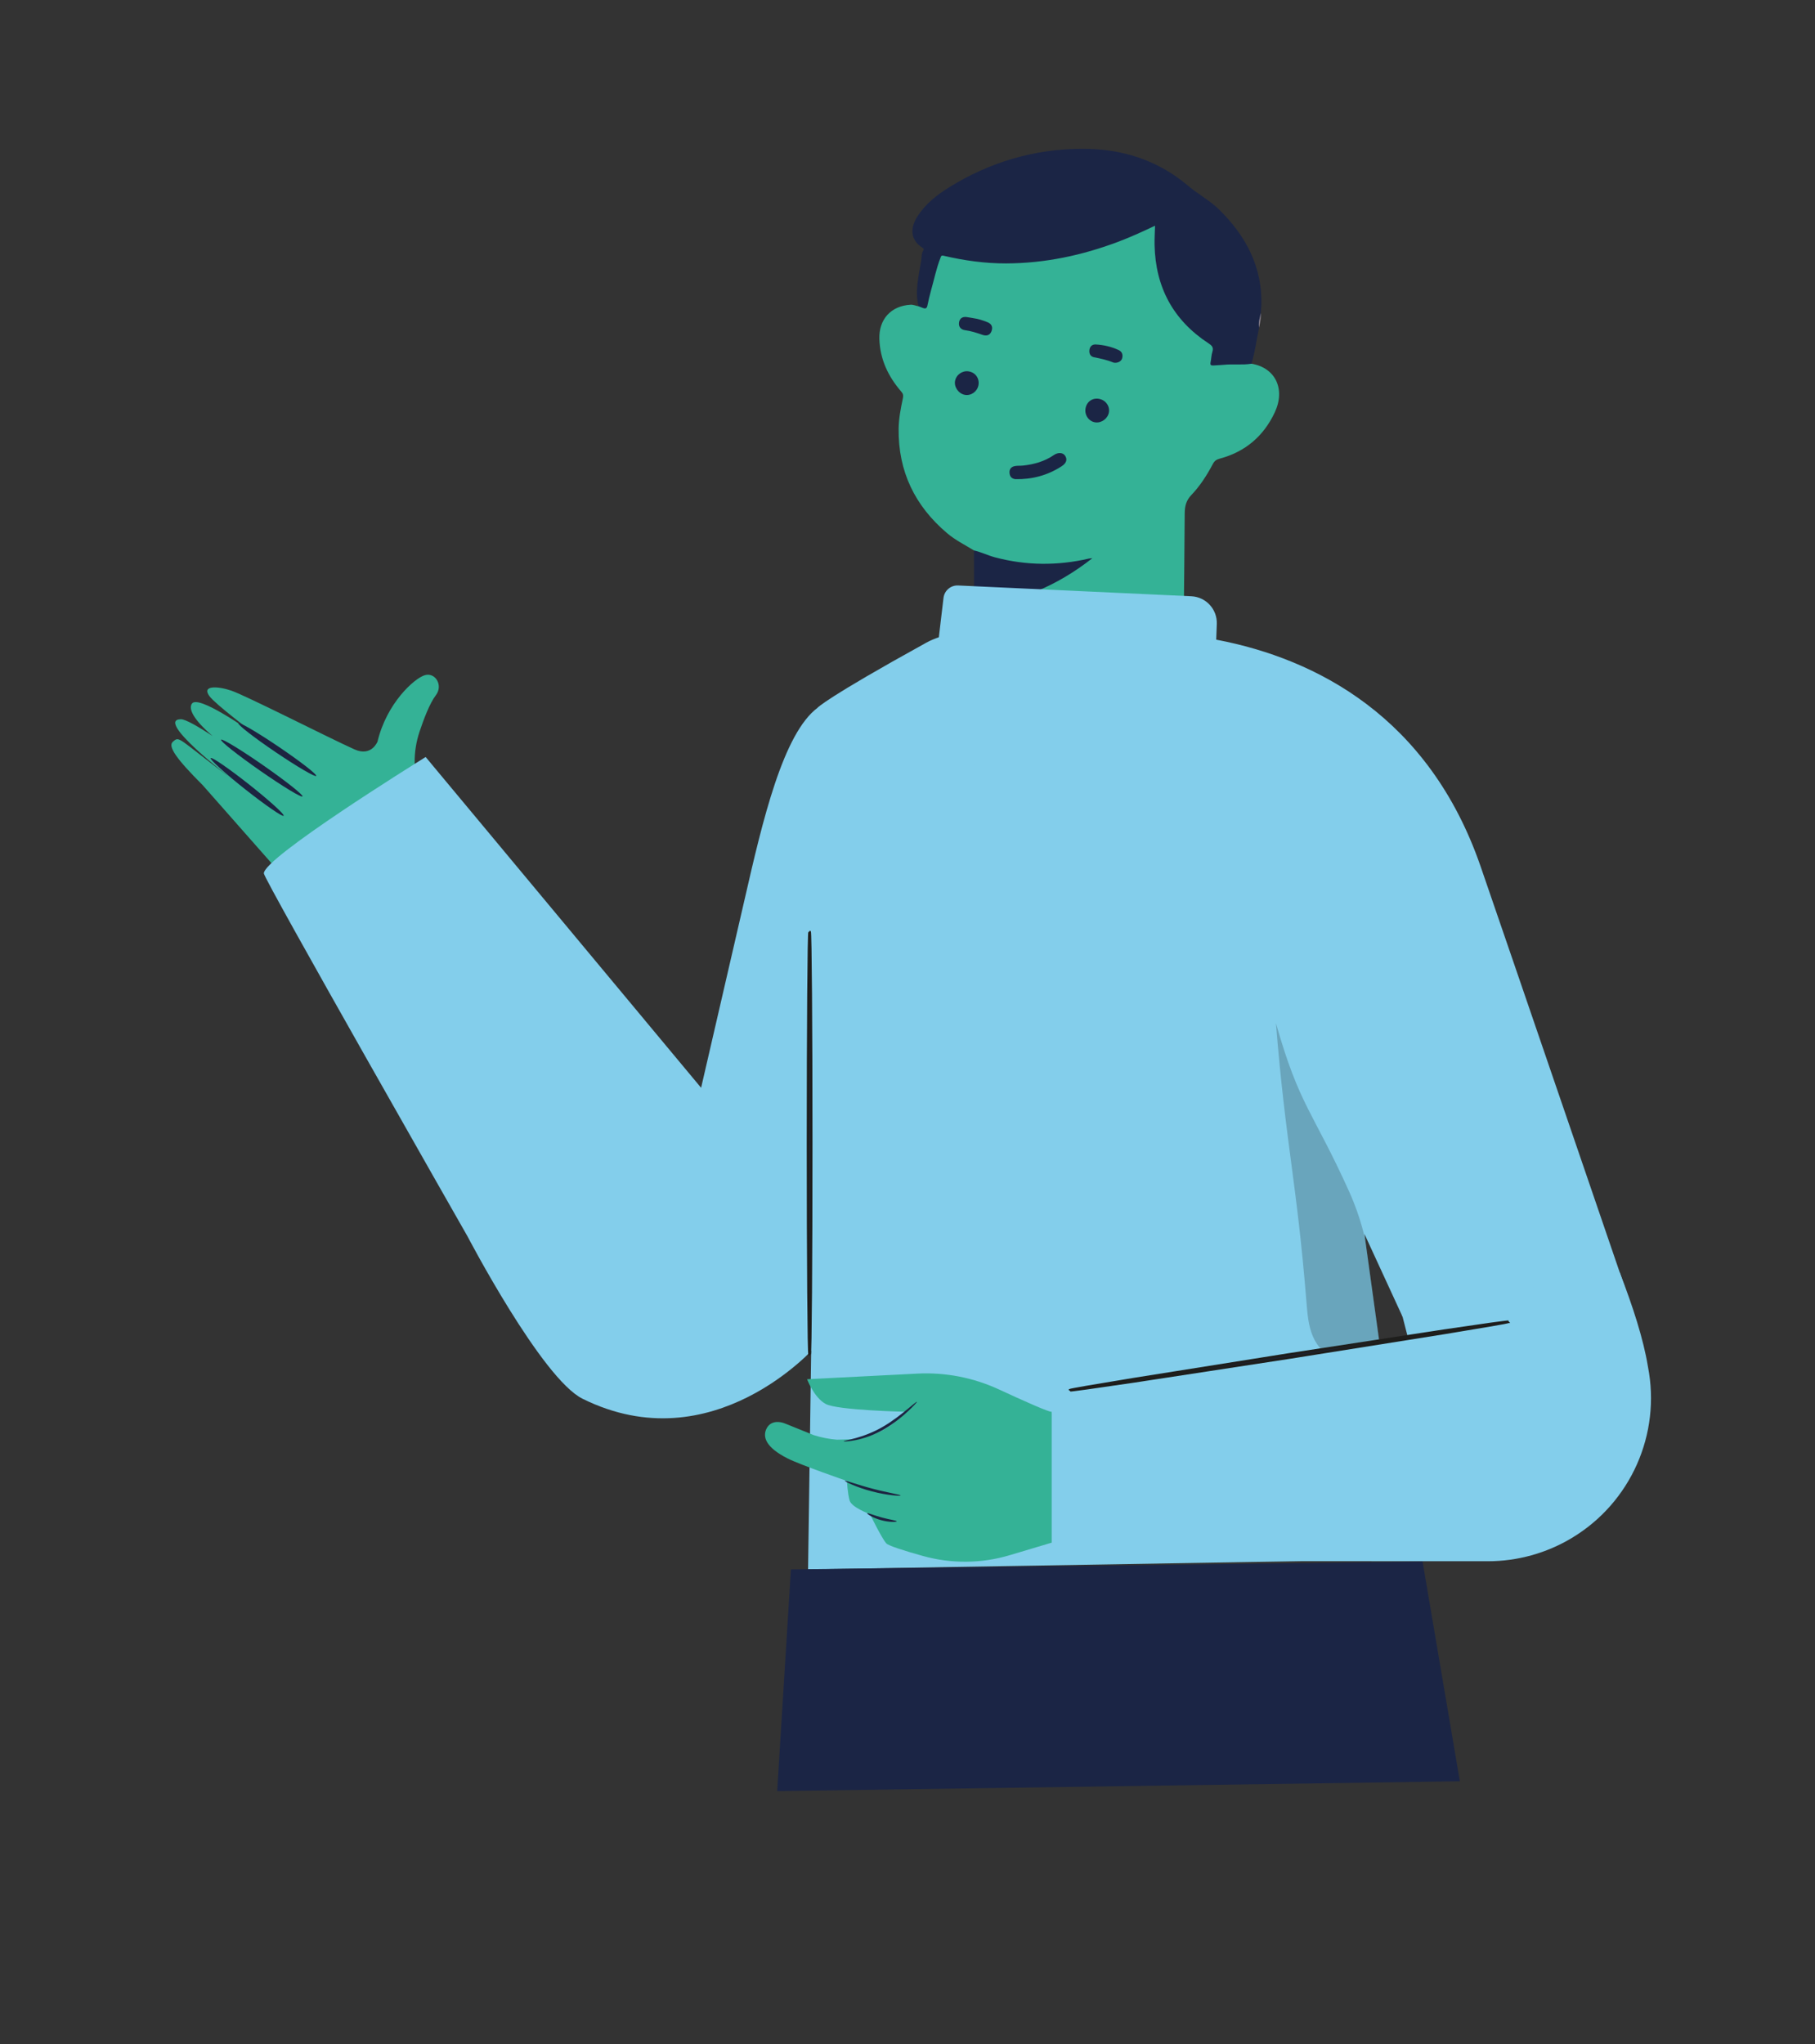 <?xml version="1.0" encoding="UTF-8"?>
<svg id="Capa_1" data-name="Capa 1" xmlns="http://www.w3.org/2000/svg" viewBox="0 0 706.89 796.08">
  <rect x="0" y="0" width="706.89" height="796.08" fill="#333333" stroke="none"/>
  <defs>
    <style>
      .cls-1 {
        fill: #83ceeb;
      }

      .cls-2 {
        opacity: .2;
      }

      .cls-3 {
        fill: #34b296;
      }

      .cls-4 {
        fill: #8b8390;
      }

      .cls-5 {
        fill: #fbfbfb;
      }

      .cls-6 {
        fill: #1b2545;
      }

      .cls-7 {
        stroke: #1e1e1c;
        stroke-miterlimit: 10;
      }

      .cls-7, .cls-8 {
        fill: #1d2441;
      }
    </style>
  </defs>
  <g id="OYJhNN">
    <g>
      <path class="cls-3" d="M379.34,214.35c-3.53-2.17-7.26-4-10.46-6.71-12.57-10.65-19.08-24.08-18.89-40.67,.05-4.05,.84-7.98,1.66-11.9,.23-1.12,.08-1.75-.65-2.59-5.08-5.87-8.25-12.55-8.51-20.44-.26-7.7,4.53-12.94,12.15-13.37,1.13-.06,2.04,.43,3.07,.59,.31-.2,.67-.31,1.01-.2,1.45,.48,1.77-.36,2.09-1.54,1.38-5.09,2.49-10.26,4.12-15.29,.2-.6,.43-1.19,.65-1.79,.43-1.18,1.16-1.65,2.45-1.3,2.93,.8,5.96,1.09,8.94,1.58,14.34,2.34,28.51,1.24,42.53-2.24,9.52-2.37,18.77-5.55,27.55-10.01,.5-.26,1.02-.48,1.55-.68,1.29-.5,1.85-.05,1.83,1.31-.04,2.25-.24,4.5-.16,6.76,.57,15.97,7.27,28.56,20.78,37.31,1.62,1.05,2.08,2.19,1.78,4.03-.74,4.56-.68,4.49,3.87,4.27,3.57-.17,7.16-.62,10.72,.17,9.27,1.53,13.34,9.85,9.05,18.98-4.34,9.23-11.49,15.34-21.42,17.98-1.27,.34-2.04,.88-2.66,2.04-2.31,4.37-4.97,8.55-8.39,12.12-2.04,2.12-2.57,4.4-2.59,7.18-.06,14.25-.27,28.5-.4,42.75-.07,8.07-.13,16.14-.12,24.22,0,1.92-.45,2.84-2.66,2.79-8.98-.2-17.97-.23-26.95-.33-8.14-.09-16.29-.21-24.43-.29-8.84-.08-17.69-.13-26.53-.18-.95,0-1.33-.3-1.31-1.37,.17-10.46,.27-20.91,.39-31.37,.59-.77,1.49-.73,2.31-.82,12.24-1.36,23.51-5.52,34.04-11.79,2.67-1.59,5.03-3.62,7.63-5.32,.25-.07-.15-.37,.01-.14,.03,.04-.02,.09-.17,.12-6.33,1.58-12.77,2.09-19.27,1.87-6.86-.23-13.57-1.33-20.08-3.55-1.59-.54-3.22-1.04-4.54-2.16Z"/>
      <path class="cls-6" d="M487.4,141.64c-3.6,.59-7.25,.04-10.87,.43-1.32,.14-2.66,.14-3.99,.25-.93,.07-1.26-.25-1.06-1.21,.28-1.38,.3-2.83,.72-4.16,.53-1.7-.25-2.42-1.56-3.28-13.77-9.02-20.61-21.88-20.97-38.25-.05-2.43,.11-4.87,.18-7.52-4.77,2.26-9.48,4.42-14.34,6.25-14.07,5.3-28.54,8.38-43.63,8.43-8.27,.03-16.37-1.12-24.38-2.99-1-.23-1,.27-1.23,.87-1.62,4.12-2.47,8.46-3.68,12.7-.55,1.95-.99,3.94-1.41,5.93-.23,1.08-.84,1.17-1.7,.86-.59-.21-1.17-.47-1.76-.7-1.44-6,.09-11.83,1.05-17.68,.22-1.36,.04-2.82,.85-4.08,.38-.6-.15-.87-.56-1.14-4.85-3.27-4.38-7.92-1.78-12.02,3.09-4.87,7.53-8.37,12.34-11.36,15.85-9.85,33.17-14.96,51.8-15.03,15.34-.06,29.28,4.25,41.28,14.38,3.9,3.3,8.54,5.75,12.23,9.41,10.36,10.25,16.76,22.23,16.33,37.21-.03,.98-.18,1.96-.27,2.94,.09,1.92-.74,3.75-.61,5.68-.96,4.7-1.59,9.47-2.97,14.08Z"/>
      <path class="cls-6" d="M379.34,214.35c2.81,.63,5.38,1.94,8.16,2.68,12.17,3.23,24.34,3.32,36.58,.49,.25-.06,.52-.06,1.36-.15-13.87,10.91-28.99,17.22-46.05,18.78-.02-7.27-.03-14.53-.05-21.8Z"/>
      <path class="cls-4" d="M490.38,127.56c-.36-1.95,.33-3.79,.61-5.68,.23,1.94-.27,3.8-.61,5.68Z"/>
      <path class="cls-6" d="M395.45,186.59c-1.55-.19-2.22-1.15-2.28-2.58-.06-1.43,.77-2.27,2.08-2.51,1.02-.2,2.1-.09,3.15-.2,4.32-.46,8.41-1.6,12.05-4.1,1.64-1.12,3.48-1,4.33,.2,1.04,1.47,.59,2.95-1.35,4.2-5.47,3.53-11.49,5.12-17.97,4.99Z"/>
      <path class="cls-6" d="M377.28,144.62c2.62,.42,4.27,2.75,3.8,5.36-.44,2.47-2.83,4.19-5.24,3.79-2.47-.42-4.33-3.03-3.87-5.44,.47-2.44,2.86-4.1,5.31-3.71Z"/>
      <path class="cls-6" d="M427.88,155.29c2.61,.37,4.43,2.76,4.01,5.26-.4,2.4-2.81,4.22-5.22,3.93-2.51-.29-4.31-2.75-3.9-5.35,.41-2.6,2.56-4.22,5.11-3.85Z"/>
      <path class="cls-6" d="M378.97,123.88c1.96,.26,3.82,.87,5.65,1.6,1.71,.69,2.14,2.01,1.5,3.59-.64,1.61-2.05,1.83-3.52,1.31-2.19-.77-4.38-1.48-6.7-1.79-1.8-.24-2.64-1.45-2.37-3.1,.26-1.62,1.48-2.29,3.15-1.99,.76,.14,1.52,.25,2.29,.37Z"/>
      <path class="cls-6" d="M433.71,141.2c-2.38-.99-4.97-1.56-7.59-2.08-1.48-.29-2-1.44-1.82-2.87,.18-1.41,1.14-2.18,2.45-2.11,3.1,.16,6.11,.87,8.94,2.18,1.35,.62,1.71,1.84,1.36,3.19-.32,1.25-1.83,1.98-3.34,1.7Z"/>
    </g>
  </g>
  <g>
    <path class="cls-3" d="M116.66,348.52l-37.7-42.75c-10.2-10.19-13.68-15.11-11.65-16.9,2.71-2.38,1.56-1.59,22.73,14.3,0,0-30.01-22.94-19.61-23.09,1.83-.03,6.92,2.95,12.38,6.53-7.43-6.32-9.48-10.56-8.07-12.6,2.42-3.51,20.78,9.22,29.23,15.35-6.91-5.15-20.07-15.14-22.4-18.27-3.17-4.28,3.26-3.94,8.5-2.15,5.88,2.01,38.38,18.59,48.01,22.89,6.62,2.96,8.95-3.04,8.95-3.04,3.54-14.89,14.25-24.59,18.39-25.85,4.14-1.26,7.26,3.99,4.34,7.78-2.36,3.06-4.75,9.35-6.34,14.14-1.32,3.95-1.99,8.07-1.92,12.2,.08,4.81,.34,8.88,.65,12.33l34.44,47.28-57.61,33.41-22.3-41.56Z"/>
    <path class="cls-8" d="M110.48,317.67c-.39,.54-7.08-4.07-14.96-10.29-7.87-6.22-13.9-11.68-13.46-12.18,.44-.5,7.13,4.1,14.96,10.29,7.82,6.18,13.85,11.64,13.46,12.18Z"/>
    <path class="cls-8" d="M117.82,310.15c-.38,.55-7.79-3.96-16.55-10.06-8.76-6.11-15.56-11.49-15.18-12.04,.38-.55,7.79,3.96,16.55,10.06,8.76,6.1,15.56,11.49,15.18,12.04Z"/>
    <path class="cls-8" d="M123.15,302.15c-.37,.55-7.46-3.6-15.82-9.26-8.37-5.67-14.85-10.7-14.47-11.25,.37-.55,7.46,3.59,15.82,9.26,8.36,5.66,14.84,10.7,14.47,11.25Z"/>
  </g>
  <path class="cls-3" d="M157.97,294.36l137.33,174.16-31.45,73.22s-37.67-8.34-49.09-24.21c-11.42-15.87-105.47-190.56-105.47-190.56l48.68-32.61Z"/>
  <path class="cls-5" d="M413.01,545.89c-.06,.06-1.23-.83-3.3-2.51-1.02-.85-2.28-1.87-3.83-2.96-1.53-1.1-3.21-2.44-5.23-3.7-1.97-1.32-4.14-2.75-6.58-4.1-2.37-1.47-5.05-2.78-7.83-4.22-5.65-2.71-12.03-5.32-18.95-7.42-6.94-2.04-13.71-3.36-19.92-4.2-3.11-.32-6.07-.7-8.86-.77-2.78-.2-5.38-.2-7.75-.18-2.37-.06-4.51,.14-6.4,.22-1.89,.06-3.5,.22-4.82,.37-2.64,.26-4.12,.37-4.13,.28-.01-.08,1.43-.35,4.07-.76,1.32-.22,2.93-.45,4.83-.58,1.89-.15,4.04-.41,6.43-.41,2.39-.08,5.01-.13,7.82,.03,2.81,.03,5.8,.37,8.95,.67,6.27,.78,13.13,2.08,20.14,4.14,6.99,2.13,13.43,4.8,19.1,7.59,2.79,1.48,5.48,2.84,7.85,4.36,2.44,1.41,4.59,2.89,6.55,4.27,2,1.31,3.65,2.71,5.15,3.87,1.51,1.15,2.74,2.23,3.72,3.14,1.98,1.79,3.04,2.81,2.98,2.87Z"/>
  <path class="cls-1" d="M273.06,423.6l19.54-84.6c7.47-31.81,16.33-62.39,31.2-66.01v9.85l-6.37,241.71s-39.81,45.33-90.56,20.13c-15.86-7.87-44.79-63.23-44.79-63.23,0,0-79.32-139.07-79.32-141.34,0-6.12,58.81-42.68,63.02-45.32l107.28,128.81Z"/>
  <path class="cls-1" d="M473.98,249.15c38.81,7.44,82.51,30.08,102.61,88.06,7.34,21.18,60.79,177.39,60.79,177.39l-91.14-1.89-14.84-32.21,7.24,52.24,6.18,74.54-230.1,3.87,1.61-112.28,2.21-223.34s2.59-3.39,42.26-25.28c24.65-13.6,113.18-1.11,113.18-1.11Z"/>
  <g class="cls-2">
    <path d="M496.94,398.44c3.78,47.15,8.13,61.71,11.91,108.86,.36,4.45,.73,9,2.48,13.11,1.75,4.11,5.14,7.79,9.52,8.68,6.7,1.36,15.41,6.21,17.31-.36l-6.36-45.41s-1.5-8.54-6.28-19.16c-14.12-31.35-19.35-33.18-28.57-65.7"/>
  </g>
  <path class="cls-1" d="M361.28,285.03l.58-4.93,5.61-47.28c.34-2.85,2.82-4.96,5.69-4.83l90.82,4.2c5.71,.26,10.14,5.08,9.93,10.79l-1.01,27.39-26.9,37.93-40.47,7.86"/>
  <path class="cls-7" d="M315.32,362.88c.34,0,.62,36.86,.62,82.31s-.28,82.32-.62,82.32-.62-36.85-.62-82.32,.28-82.31,.62-82.31Z"/>
  <g>
    <g>
      <g>
        <path class="cls-1" d="M636.21,531.43c7.54,39.2-22.27,75.66-62.18,76.06l-180.35-2,4.74-58.4,154.63-23.06"/>
        <path class="cls-3" d="M409.57,549.75c-.83,.28-11.24-4.39-20.57-8.71-9.91-4.58-20.77-6.69-31.67-6.14l-42.99,2.19s2.65,7.09,7.21,9.61c4.56,2.52,31.29,3.06,31.29,3.06l-1.37,1.41c-5.63,5.8-13.32,9.16-21.4,9.36l-4.11,.1c-3.05-.24-6.06-.83-8.97-1.75l-10.6-4.29c-3.21-1.45-6.6-1.21-7.99,2.02-1.26,2.92-.34,6.95,8.42,11.36,4.89,2.47,23.04,8.74,23.04,8.74,0,0,.26,5.02,1.06,7.66,.79,2.64,7.92,5.28,7.92,5.28,0,0,4.49,9.24,6.34,11.35,.83,.95,7.28,2.96,14.15,4.88,11.09,3.11,22.84,3.04,33.88-.26l16.39-4.89v-49.91"/>
      </g>
      <path class="cls-8" d="M350.76,582.35c-.02,.28-5.12,.01-11.18-1.59-6.07-1.58-10.64-3.86-10.52-4.11,.12-.29,4.81,1.51,10.79,3.07,5.97,1.58,10.94,2.32,10.9,2.63Z"/>
      <path class="cls-8" d="M349.25,592.42c0,.28-2.77,.46-6.05-.44-3.28-.88-5.58-2.44-5.44-2.68,.15-.28,2.58,.8,5.72,1.64,3.13,.86,5.78,1.17,5.76,1.48Z"/>
    </g>
    <path class="cls-8" d="M357.1,545.88c.1,.1-1.13,1.49-3.32,3.55-2.19,2.04-5.37,4.76-9.37,7.09-4,2.33-8.03,3.64-10.98,4.24-2.96,.6-4.83,.64-4.84,.52-.1-.39,7.45-1.09,15.28-5.69,3.89-2.27,7.1-4.86,9.4-6.73,2.3-1.9,3.71-3.09,3.82-2.97Z"/>
  </g>
  <path class="cls-1" d="M413.95,541.87l-4.38,66.04,169.89,.06c11.53,0,22.85-3.13,32.73-9.07h0c22.95-13.78,34.79-40.46,29.63-66.73-1.75-10.73-5.83-23.28-10.96-36.63l-85.41,14.05,2.73,10.63-134.23,21.63Z"/>
  <path class="cls-7" d="M587.53,514.72s-.58,.18-1.72,.39c-1.25,.23-2.9,.52-4.96,.89-4.45,.74-10.66,1.78-18.28,3.05-15.57,2.48-36.86,5.87-60.38,9.61-23.55,3.6-44.86,6.87-60.45,9.25-7.64,1.11-13.87,2.01-18.34,2.66-2.07,.27-3.73,.49-5,.66-1.14,.14-1.75,.19-1.75,.15,0-.04,.59-.18,1.72-.39,1.25-.23,2.9-.52,4.96-.89,4.45-.74,10.66-1.78,18.28-3.05,15.57-2.48,36.86-5.87,60.39-9.61,23.54-3.6,44.85-6.86,60.43-9.25,7.64-1.11,13.87-2.01,18.34-2.66,2.07-.27,3.73-.5,5-.66,1.14-.14,1.75-.19,1.76-.15Z"/>
  <polygon class="cls-6" points="568.57 693.66 302.69 697.48 308.04 611.15 554.05 608.1 568.57 693.66"/>
</svg>